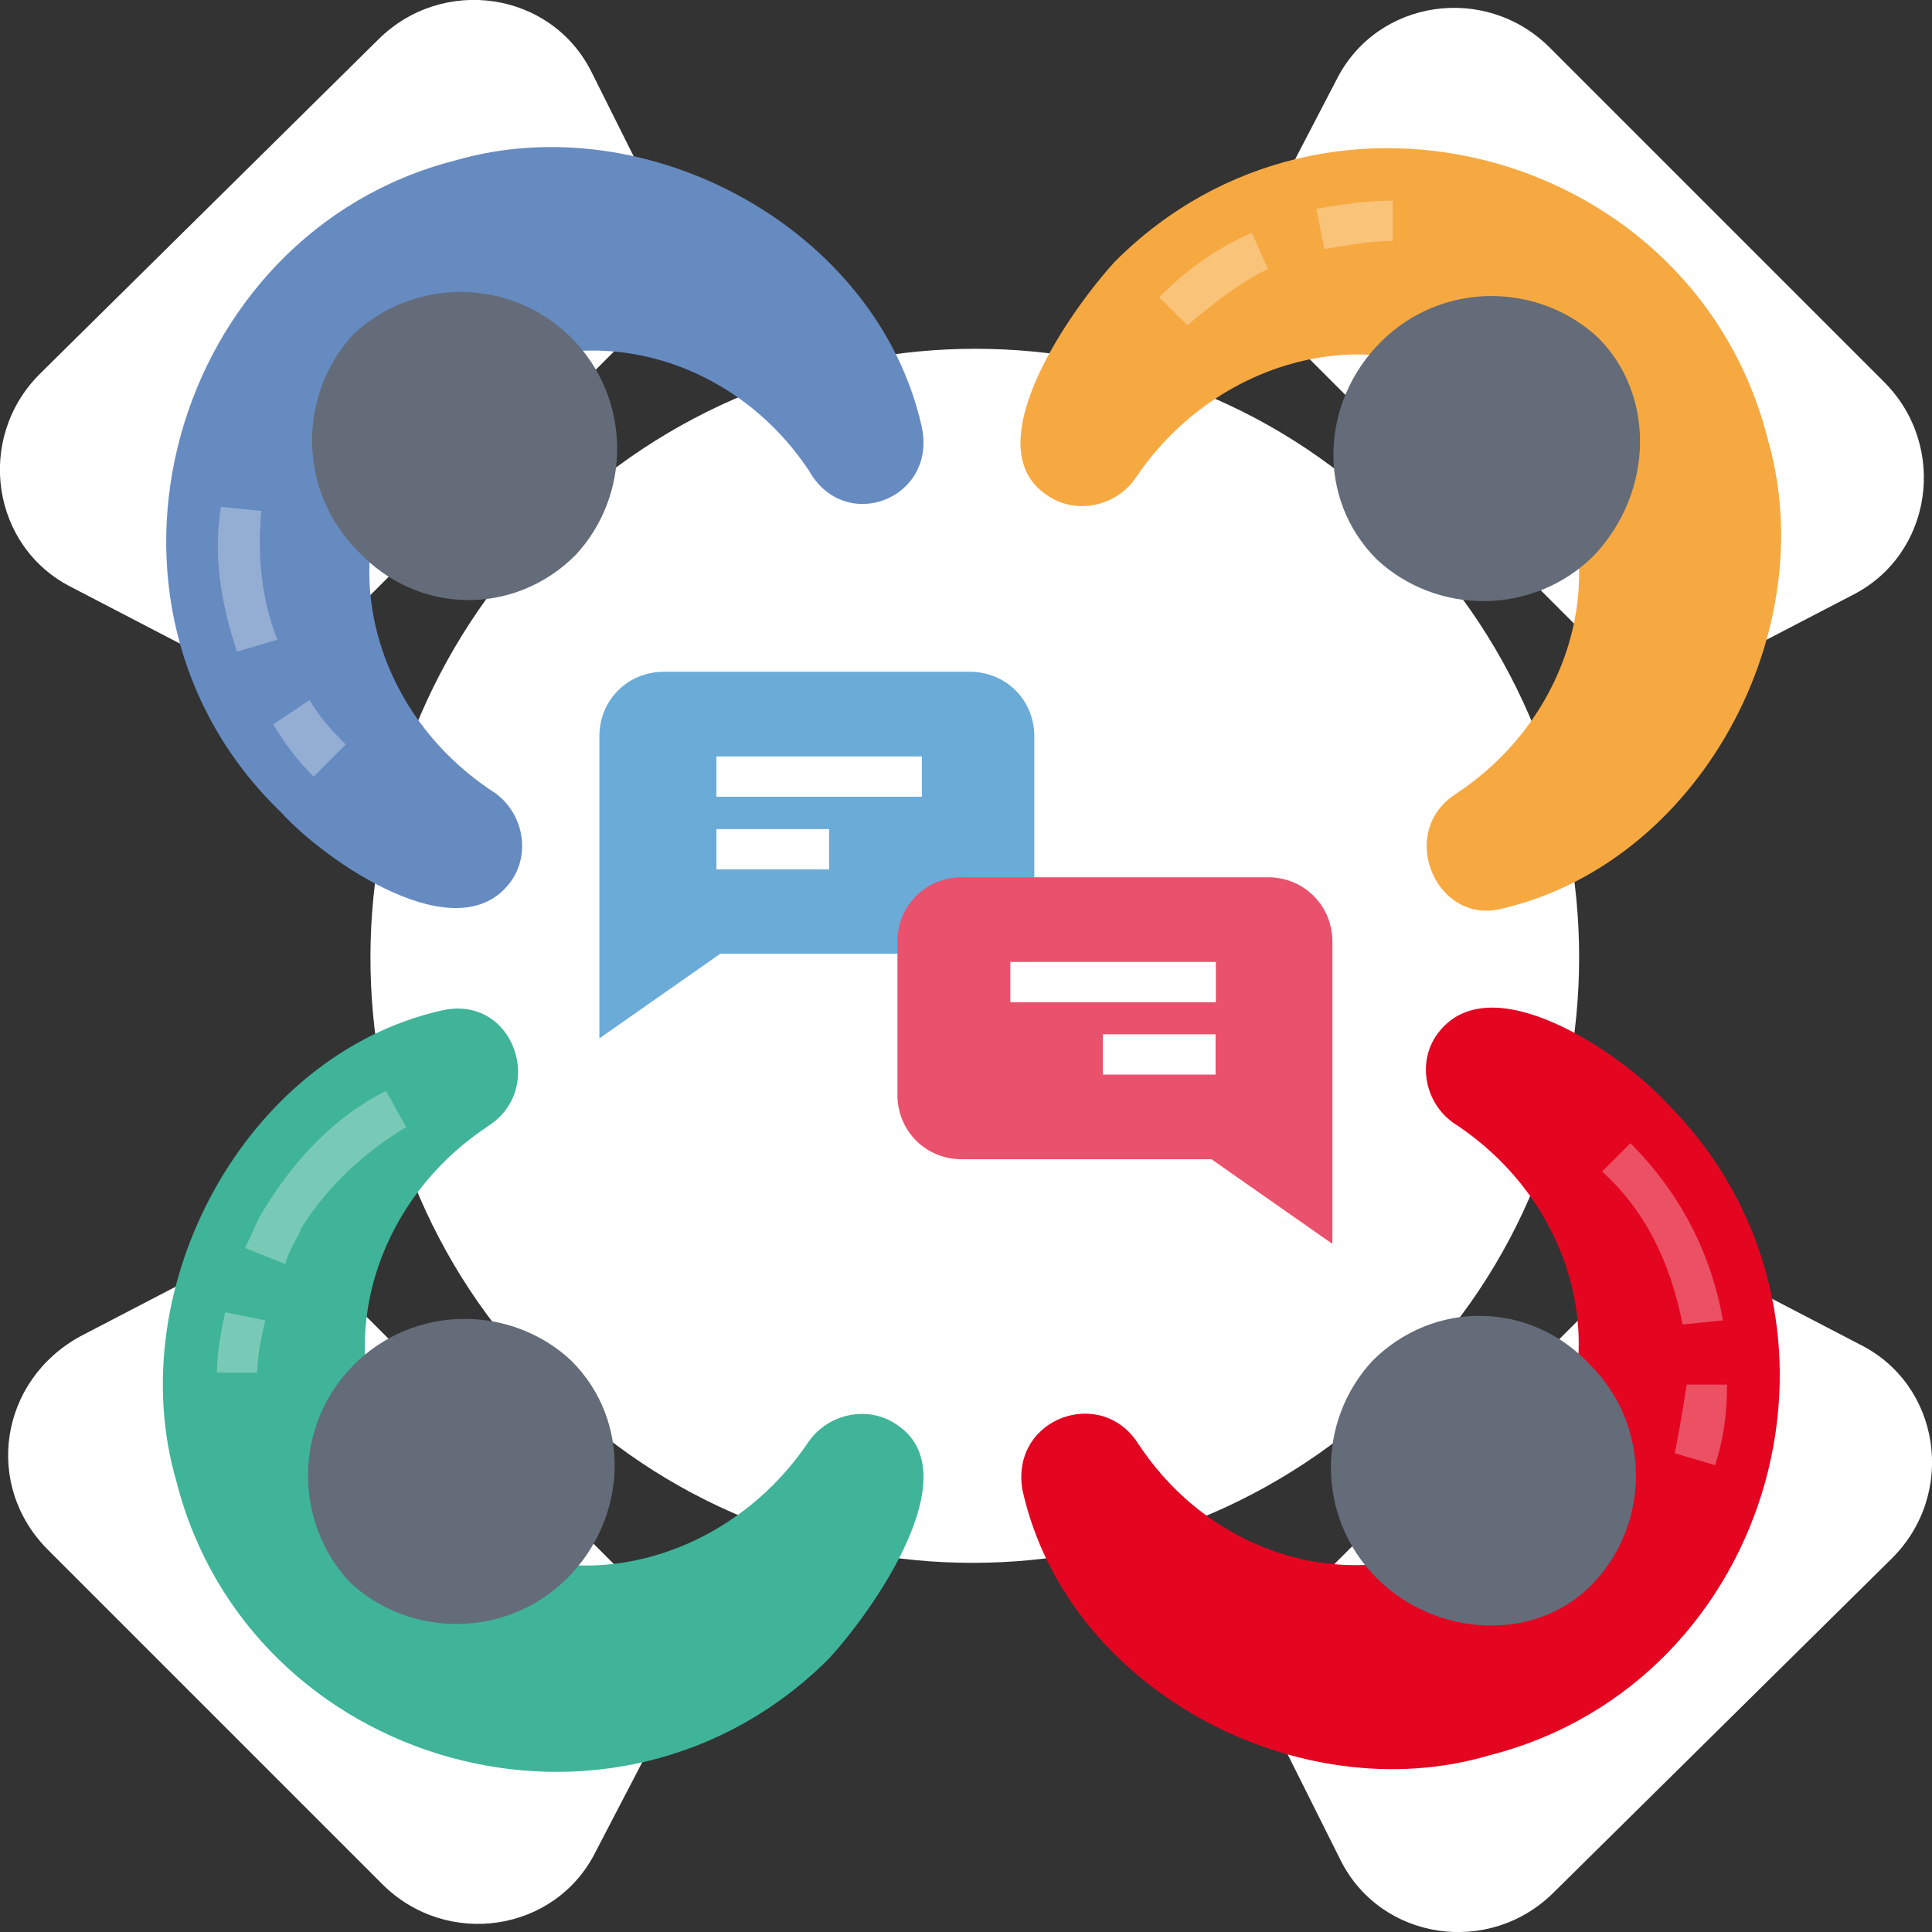 <svg width="28" height="28" viewBox="0 0 28 28" fill="none" xmlns="http://www.w3.org/2000/svg">
<rect x="0" y="0" width="28" height="28" fill="#333333" stroke="none"/>
<g clip-path="url(#clip0_1_32)">
<path d="M20.303 20.067C16.86 23.511 11.318 23.511 7.929 20.067C4.486 16.623 4.545 11.081 7.929 7.637C11.373 4.194 16.915 4.194 20.303 7.637C23.747 11.081 23.747 16.683 20.303 20.067Z" fill="white"/>
<path d="M23.921 10.146L17.85 4.075L19.369 1.157C19.953 -0.011 21.526 -0.244 22.461 0.691L27.305 5.535C28.24 6.47 28.007 8.044 26.84 8.628L23.921 10.146Z" fill="white"/>
<path d="M4.079 17.85L10.15 23.921L8.631 26.84C8.047 28.007 6.473 28.24 5.539 27.305L0.695 22.461C-0.24 21.526 -0.007 20.012 1.16 19.369L4.079 17.85Z" fill="white"/>
<path d="M21.12 11.491C23.045 10.209 23.514 7.582 21.937 6.063C20.363 4.489 17.735 5.014 16.45 6.939C16.158 7.349 15.574 7.464 15.168 7.172C14.118 6.47 15.519 4.486 16.162 3.787C19.254 0.695 24.564 2.213 25.617 6.355C26.433 9.156 24.623 12.54 21.708 13.183C20.773 13.357 20.248 12.016 21.124 11.491H21.12Z" fill="#F7A941"/>
<g opacity="0.3">
<path d="M19.195 3.61L19.077 3.026C19.428 2.967 19.779 2.908 20.185 2.908V3.492C19.834 3.492 19.542 3.551 19.191 3.61H19.195Z" fill="white"/>
</g>
<g opacity="0.3">
<path d="M17.211 4.718L16.801 4.308C17.211 3.898 17.617 3.606 18.142 3.373L18.375 3.898C17.909 4.131 17.558 4.423 17.207 4.715L17.211 4.718Z" fill="white"/>
</g>
<path d="M23.104 8.048C22.229 8.923 20.828 8.923 19.953 8.107C19.077 7.231 19.136 5.831 20.012 4.955C20.887 4.079 22.288 4.079 23.163 4.896C23.98 5.712 23.98 7.113 23.104 8.048Z" fill="#636C78"/>
<path d="M7.054 16.335C5.129 17.617 4.659 20.244 6.237 21.763C7.811 23.337 10.438 22.812 11.724 20.887C12.016 20.477 12.6 20.363 13.006 20.654C14.055 21.357 12.655 23.341 12.012 24.039C8.919 27.132 3.61 25.613 2.557 21.471C1.74 18.67 3.551 15.286 6.407 14.643C7.456 14.41 7.926 15.81 7.05 16.335H7.054Z" fill="#3FB498"/>
<g opacity="0.3">
<path d="M3.728 19.893H3.144C3.144 19.602 3.203 19.31 3.263 19.018L3.846 19.136C3.787 19.369 3.728 19.661 3.728 19.893Z" fill="white"/>
</g>
<g opacity="0.3">
<path d="M4.135 18.319L3.551 18.087C3.669 17.854 3.724 17.676 3.843 17.503C4.308 16.745 4.892 16.162 5.594 15.81L5.886 16.335C5.302 16.686 4.778 17.152 4.367 17.795C4.308 17.968 4.194 18.087 4.135 18.319Z" fill="white"/>
</g>
<path d="M5.129 19.779C6.004 18.903 7.405 18.903 8.28 19.72C9.156 20.595 9.097 21.996 8.221 22.872C7.345 23.747 5.945 23.747 5.069 22.931C4.253 22.055 4.253 20.654 5.129 19.779Z" fill="#636C78"/>
<path d="M17.968 24.039L24.039 17.968L26.958 19.487C28.126 20.071 28.358 21.645 27.424 22.58L22.52 27.424C21.586 28.358 20.012 28.126 19.428 26.958L17.968 24.039Z" fill="white"/>
<path d="M10.031 3.961L3.961 10.031L1.042 8.513C-0.126 7.929 -0.359 6.355 0.576 5.42L5.479 0.576C6.414 -0.359 7.988 -0.126 8.572 1.042L10.031 3.961Z" fill="white"/>
<path d="M16.509 20.943C17.791 22.868 20.359 23.278 21.937 21.759C23.511 20.185 23.045 17.558 21.061 16.272C20.651 15.98 20.536 15.397 20.828 14.99C21.586 13.941 23.514 15.282 24.154 15.984C27.246 19.077 25.728 24.386 21.586 25.439C18.844 26.256 15.46 24.505 14.817 21.589C14.643 20.54 15.984 20.071 16.509 20.946V20.943Z" fill="#E40521"/>
<g opacity="0.3">
<path d="M24.386 19.195C24.213 18.319 23.862 17.562 23.219 16.978L23.629 16.568C24.331 17.27 24.797 18.142 24.97 19.136L24.386 19.195Z" fill="white"/>
</g>
<g opacity="0.3">
<path d="M24.856 21.235L24.272 21.061C24.331 20.769 24.39 20.418 24.445 20.067H25.029C25.029 20.533 24.97 20.884 24.856 21.235Z" fill="white"/>
</g>
<path d="M19.953 22.872C19.077 21.996 19.077 20.595 19.893 19.72C20.769 18.844 22.169 18.844 23.045 19.779C23.921 20.654 23.921 22.055 23.104 22.931C22.288 23.806 20.828 23.747 19.953 22.872Z" fill="#636C78"/>
<path d="M11.724 6.821C10.442 4.896 7.874 4.486 6.296 6.004C4.722 7.578 5.188 10.205 7.172 11.491C7.582 11.783 7.696 12.367 7.405 12.773C6.647 13.823 4.718 12.481 4.079 11.779C0.927 8.746 2.501 3.377 6.588 2.328C9.389 1.511 12.714 3.322 13.357 6.178C13.59 7.227 12.249 7.752 11.724 6.821Z" fill="#668BC1"/>
<g opacity="0.3">
<path d="M4.545 11.255C4.312 11.022 4.135 10.789 3.961 10.497L4.486 10.146C4.659 10.438 4.837 10.612 5.01 10.789L4.545 11.255Z" fill="white"/>
</g>
<g opacity="0.3">
<path d="M3.436 9.448C3.203 8.746 3.085 8.047 3.203 7.345L3.787 7.405C3.728 8.047 3.787 8.687 4.02 9.271L3.436 9.444V9.448Z" fill="white"/>
</g>
<path d="M8.28 4.896C9.156 5.771 9.156 7.172 8.339 8.047C7.464 8.923 6.063 8.923 5.188 7.988C4.312 7.113 4.312 5.712 5.129 4.837C6.004 4.02 7.405 4.02 8.28 4.896Z" fill="#636C78"/>
<path d="M14.99 10.671V12.888C14.99 13.412 14.58 13.823 14.055 13.823H10.438L8.687 15.049V10.671C8.687 10.146 9.097 9.736 9.622 9.736H14.055C14.58 9.736 14.99 10.146 14.99 10.671Z" fill="#6AABD8"/>
<path d="M10.383 10.963H13.361V11.547H10.383V10.963Z" fill="white"/>
<path d="M10.383 12.016H12.016V12.6H10.383V12.016Z" fill="white"/>
<path d="M13.006 13.649V15.866C13.006 16.391 13.416 16.801 13.941 16.801H17.558L19.31 18.027V13.649C19.31 13.124 18.899 12.714 18.375 12.714H13.941C13.416 12.714 13.006 13.124 13.006 13.649Z" fill="#EA516D"/>
<path d="M14.643 13.941H17.621V14.525H14.643V13.941Z" fill="white"/>
<path d="M15.984 14.99H17.617V15.574H15.984V14.99Z" fill="white"/>
</g>
<defs>
<clipPath id="clip0_1_32">
<rect width="28" height="28" fill="white"/>
</clipPath>
</defs>
</svg>
